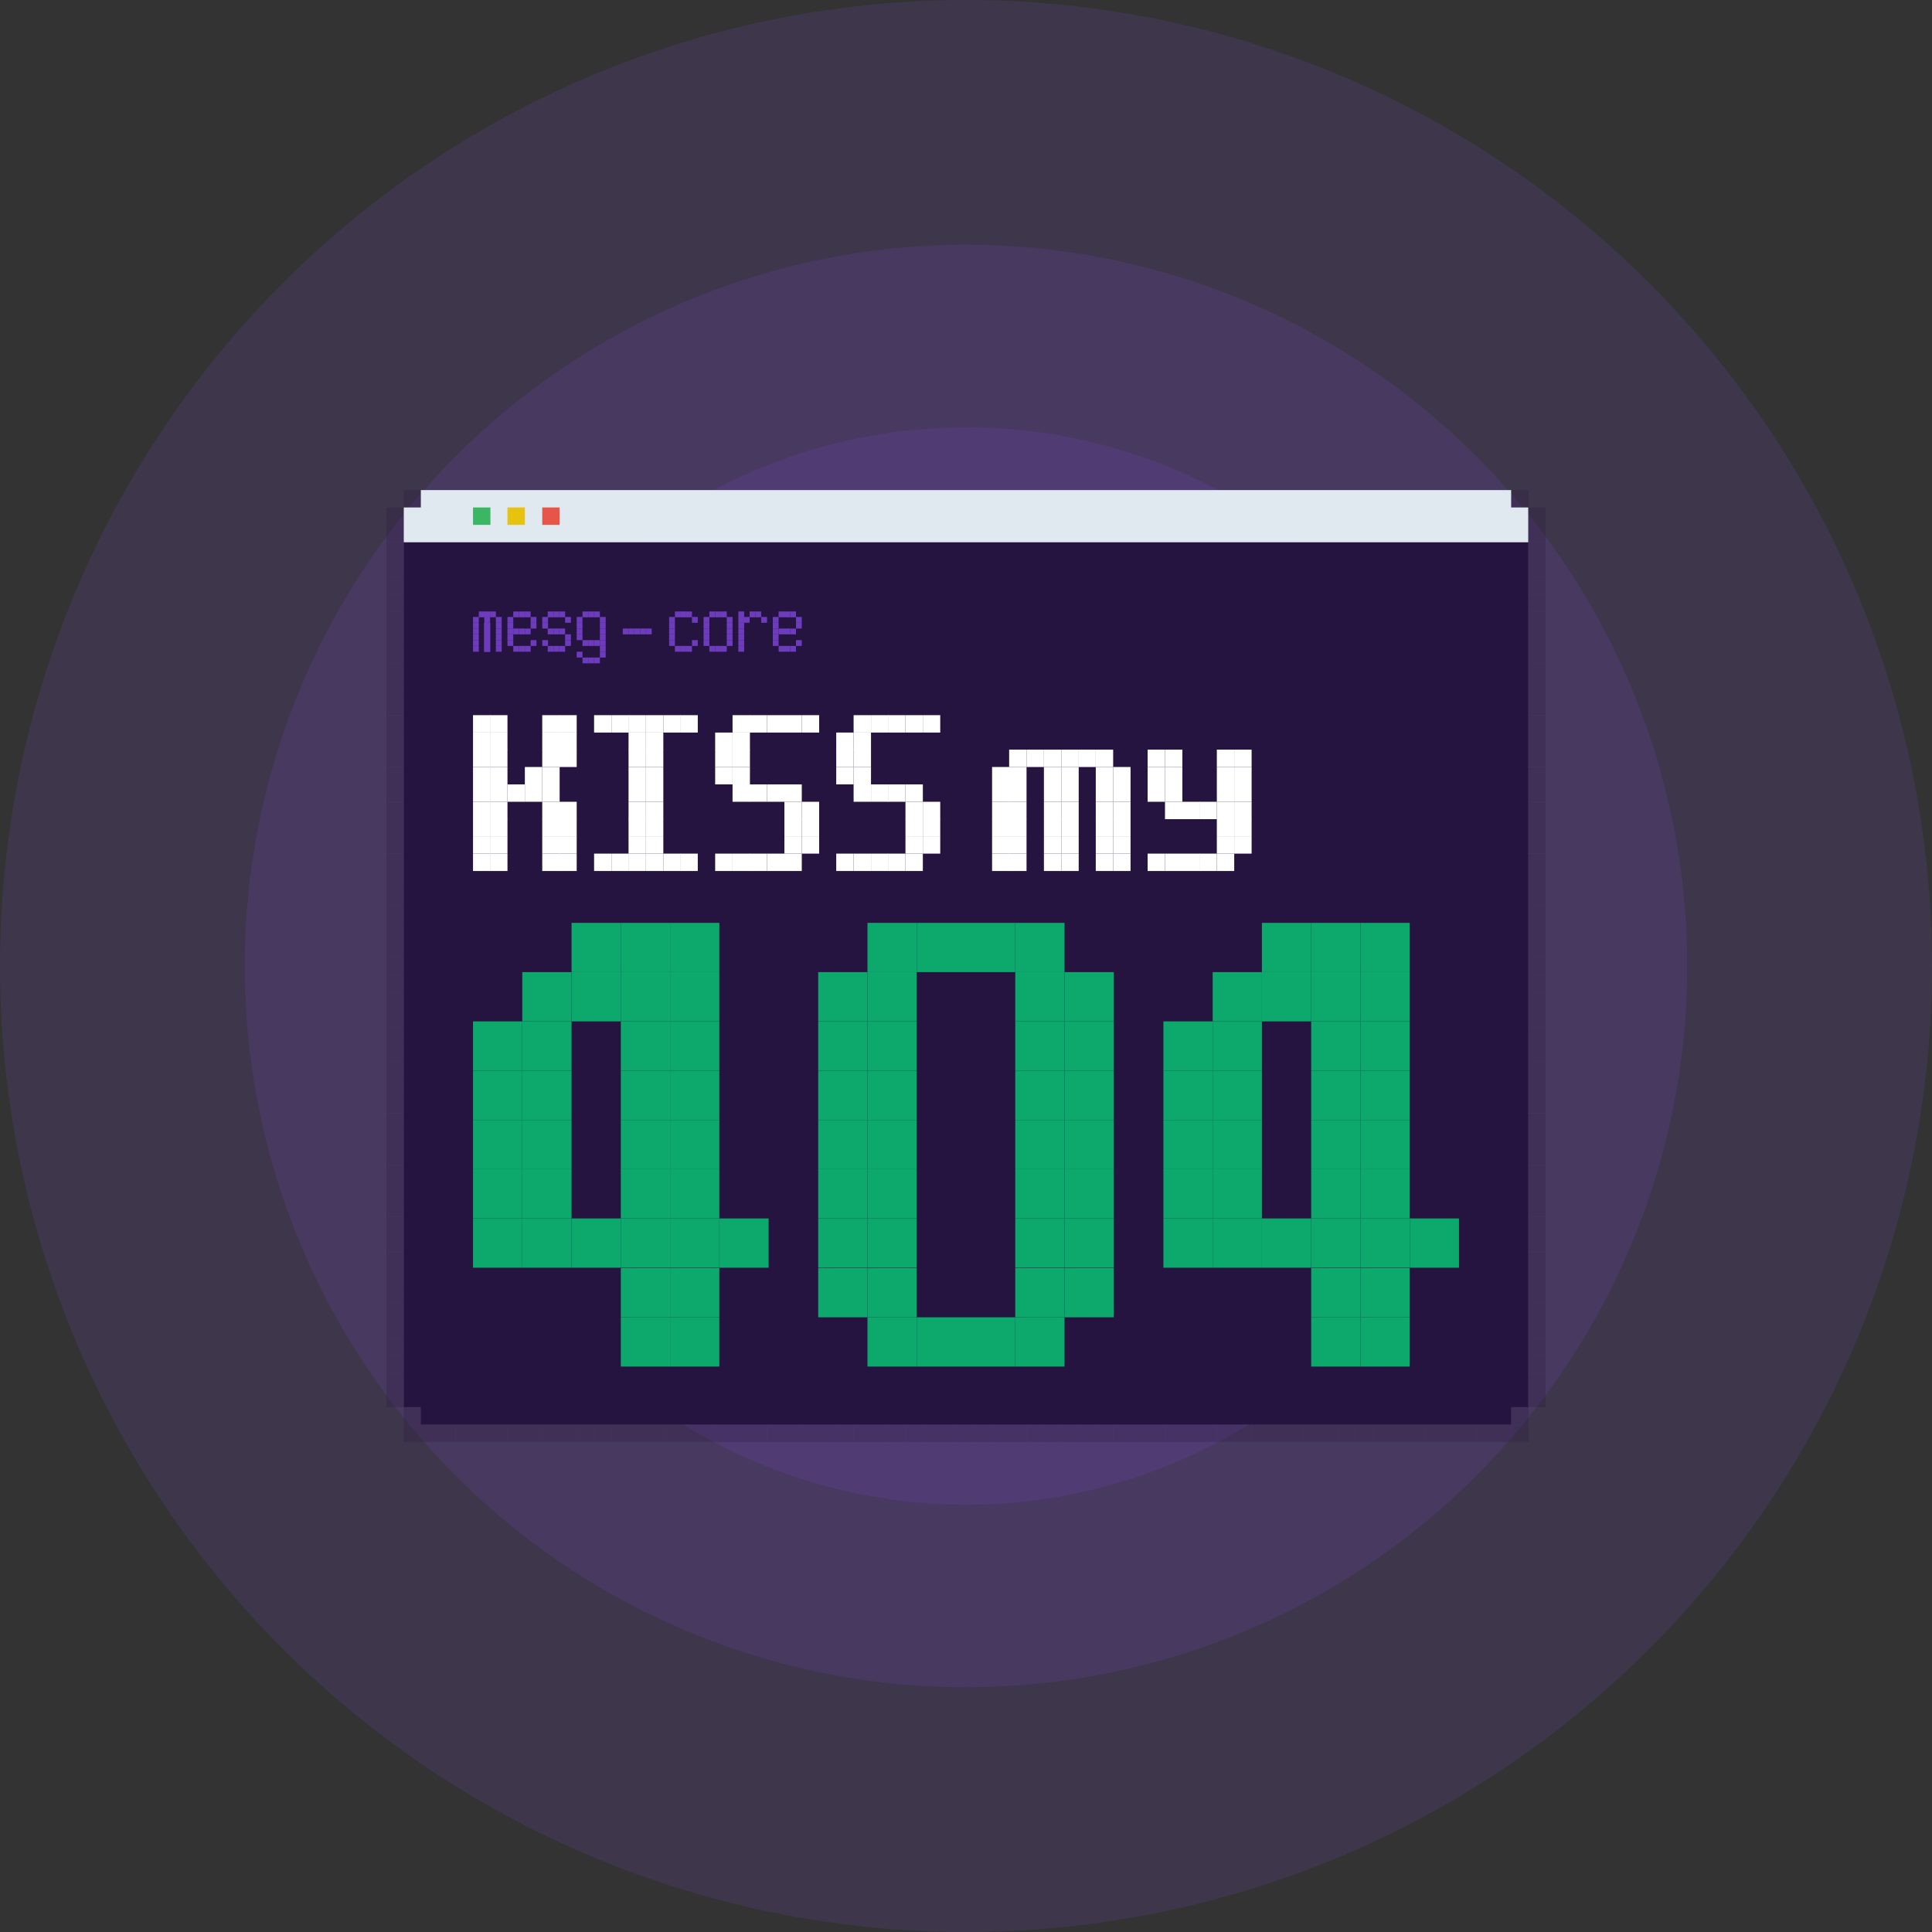 <?xml version="1.0" encoding="utf-8"?>
<!-- Generator: Adobe Illustrator 21.0.0, SVG Export Plug-In . SVG Version: 6.00 Build 0)  -->
<svg version="1.1" id="Illus-404" xmlns="http://www.w3.org/2000/svg" xmlns:xlink="http://www.w3.org/1999/xlink" x="0px" y="0px"
	 viewBox="0 0 600 600" style="enable-background:new 0 0 600 600;" xml:space="preserve">
<rect x="0" y="0" width="600" height="600" fill="#333333" stroke="none"/>
<style type="text/css">
	.st0{opacity:0.12;fill:#9452FF;enable-background:new    ;}
	.st1{opacity:0.24;}
	.st2{fill:#251440;}
	.st3{fill:#E0E8F0;}
	.st4{fill:#3BB662;}
	.st5{fill:#E5C30F;}
	.st6{fill:#E75448;}
	.st7{fill:#0CA86C;}
	.st8{fill:#FFFFFF;}
	.st9{opacity:0.65;}
	.st10{fill:#9452FF;}
</style>
<g id="Background">
	<circle id="Circle-5" class="st0" cx="300" cy="300" r="300"/>
	<circle id="Circle-4" class="st0" cx="300" cy="300" r="224"/>
	<circle id="Circle-3" class="st0" cx="300" cy="300" r="167.3"/>
	<circle id="Circle-2" class="st0" cx="300" cy="300" r="125"/>
	<circle id="Circle-1" class="st0" cx="300" cy="300" r="93.3"/>
</g>
<g id="Terminal-404">
	<g id="Terminal-shadow" class="st1">
		<g>
			<rect x="125.4" y="152.2" class="st2" width="5.4" height="5.4"/>
		</g>
		<g>
			<rect x="120" y="195.2" class="st2" width="5.4" height="5.4"/>
		</g>
		<g>
			<rect x="120" y="200.6" class="st2" width="5.4" height="5.4"/>
		</g>
		<g>
			<rect x="120" y="206" class="st2" width="5.4" height="5.4"/>
		</g>
		<g>
			<rect x="120" y="211.3" class="st2" width="5.4" height="5.4"/>
		</g>
		<g>
			<rect x="120" y="216.7" class="st2" width="5.4" height="5.4"/>
		</g>
		<g>
			<rect x="120" y="222.1" class="st2" width="5.4" height="5.4"/>
		</g>
		<g>
			<rect x="120" y="227.5" class="st2" width="5.4" height="5.4"/>
		</g>
		<g>
			<rect x="120" y="157.6" class="st2" width="5.4" height="5.4"/>
		</g>
		<g>
			<rect x="120" y="163" class="st2" width="5.4" height="5.4"/>
		</g>
		<g>
			<rect x="120" y="168.4" class="st2" width="5.4" height="5.4"/>
		</g>
		<g>
			<rect x="120" y="173.7" class="st2" width="5.4" height="5.4"/>
		</g>
		<g>
			<rect x="120" y="179.1" class="st2" width="5.4" height="5.4"/>
		</g>
		<g>
			<rect x="120" y="184.5" class="st2" width="5.4" height="5.4"/>
		</g>
		<g>
			<rect x="120" y="189.9" class="st2" width="5.4" height="5.4"/>
		</g>
		<g>
			<rect x="469.3" y="152.2" class="st2" width="5.4" height="5.4"/>
		</g>
		<g>
			<rect x="474.6" y="195.2" class="st2" width="5.4" height="5.4"/>
		</g>
		<g>
			<rect x="474.6" y="200.6" class="st2" width="5.4" height="5.4"/>
		</g>
		<g>
			<rect x="474.6" y="206" class="st2" width="5.4" height="5.4"/>
		</g>
		<g>
			<rect x="474.6" y="211.3" class="st2" width="5.4" height="5.4"/>
		</g>
		<g>
			<rect x="474.6" y="216.7" class="st2" width="5.4" height="5.4"/>
		</g>
		<g>
			<rect x="474.6" y="222.1" class="st2" width="5.4" height="5.4"/>
		</g>
		<g>
			<rect x="474.6" y="227.5" class="st2" width="5.4" height="5.4"/>
		</g>
		<g>
			<rect x="474.6" y="157.6" class="st2" width="5.4" height="5.4"/>
		</g>
		<g>
			<rect x="474.6" y="163" class="st2" width="5.4" height="5.4"/>
		</g>
		<g>
			<rect x="474.6" y="168.4" class="st2" width="5.4" height="5.4"/>
		</g>
		<g>
			<rect x="474.6" y="173.7" class="st2" width="5.4" height="5.4"/>
		</g>
		<g>
			<rect x="474.6" y="179.1" class="st2" width="5.4" height="5.4"/>
		</g>
		<g>
			<rect x="474.6" y="184.5" class="st2" width="5.4" height="5.4"/>
		</g>
		<g>
			<rect x="474.6" y="189.9" class="st2" width="5.4" height="5.4"/>
		</g>
		<g>
			<rect x="120" y="270.4" class="st2" width="5.4" height="5.4"/>
		</g>
		<g>
			<rect x="120" y="275.8" class="st2" width="5.4" height="5.4"/>
		</g>
		<g>
			<rect x="120" y="281.2" class="st2" width="5.4" height="5.4"/>
		</g>
		<g>
			<rect x="120" y="286.6" class="st2" width="5.4" height="5.4"/>
		</g>
		<g>
			<rect x="120" y="291.9" class="st2" width="5.4" height="5.4"/>
		</g>
		<g>
			<rect x="120" y="297.3" class="st2" width="5.4" height="5.4"/>
		</g>
		<g>
			<rect x="120" y="302.7" class="st2" width="5.4" height="5.4"/>
		</g>
		<g>
			<rect x="120" y="232.8" class="st2" width="5.4" height="5.4"/>
		</g>
		<g>
			<rect x="120" y="238.2" class="st2" width="5.4" height="5.4"/>
		</g>
		<g>
			<rect x="120" y="243.6" class="st2" width="5.4" height="5.4"/>
		</g>
		<g>
			<rect x="120" y="249" class="st2" width="5.4" height="5.4"/>
		</g>
		<g>
			<rect x="120" y="254.3" class="st2" width="5.4" height="5.4"/>
		</g>
		<g>
			<rect x="120" y="259.7" class="st2" width="5.4" height="5.4"/>
		</g>
		<g>
			<rect x="120" y="265.1" class="st2" width="5.4" height="5.4"/>
		</g>
		<g>
			<rect x="120" y="345.7" class="st2" width="5.4" height="5.4"/>
		</g>
		<g>
			<rect x="120" y="351" class="st2" width="5.4" height="5.4"/>
		</g>
		<g>
			<rect x="141.5" y="442.4" class="st2" width="5.4" height="5.4"/>
		</g>
		<g>
			<rect x="136.1" y="442.4" class="st2" width="5.4" height="5.4"/>
		</g>
		<g>
			<rect x="130.7" y="442.4" class="st2" width="5.4" height="5.4"/>
		</g>
		<g>
			<rect x="125.4" y="437" class="st2" width="5.4" height="5.4"/>
		</g>
		<g>
			<rect x="125.4" y="442.4" class="st2" width="5.4" height="5.4"/>
		</g>
		<g>
			<rect x="120" y="308.1" class="st2" width="5.4" height="5.4"/>
		</g>
		<g>
			<rect x="120" y="313.4" class="st2" width="5.4" height="5.4"/>
		</g>
		<g>
			<rect x="120" y="318.8" class="st2" width="5.4" height="5.4"/>
		</g>
		<g>
			<rect x="120" y="324.2" class="st2" width="5.4" height="5.4"/>
		</g>
		<g>
			<rect x="120" y="329.6" class="st2" width="5.4" height="5.4"/>
		</g>
		<g>
			<rect x="120" y="334.9" class="st2" width="5.4" height="5.4"/>
		</g>
		<g>
			<rect x="120" y="340.3" class="st2" width="5.4" height="5.4"/>
		</g>
		<g>
			<rect x="120" y="372.5" class="st2" width="5.4" height="5.4"/>
		</g>
		<g>
			<rect x="120" y="377.9" class="st2" width="5.4" height="5.4"/>
		</g>
		<g>
			<rect x="120" y="383.3" class="st2" width="5.4" height="5.4"/>
		</g>
		<g>
			<rect x="120" y="388.7" class="st2" width="5.4" height="5.4"/>
		</g>
		<g>
			<rect x="120" y="394" class="st2" width="5.4" height="5.4"/>
		</g>
		<g>
			<rect x="120" y="399.4" class="st2" width="5.4" height="5.4"/>
		</g>
		<g>
			<rect x="120" y="404.8" class="st2" width="5.4" height="5.4"/>
		</g>
		<g>
			<rect x="120" y="356.4" class="st2" width="5.4" height="5.4"/>
		</g>
		<g>
			<rect x="120" y="361.8" class="st2" width="5.4" height="5.4"/>
		</g>
		<g>
			<rect x="120" y="367.2" class="st2" width="5.4" height="5.4"/>
		</g>
		<g>
			<rect x="120" y="410.1" class="st2" width="5.4" height="5.4"/>
		</g>
		<g>
			<rect x="120" y="415.5" class="st2" width="5.4" height="5.4"/>
		</g>
		<g>
			<rect x="120" y="420.9" class="st2" width="5.4" height="5.4"/>
		</g>
		<g>
			<rect x="120" y="426.3" class="st2" width="5.4" height="5.4"/>
		</g>
		<g>
			<rect x="120" y="431.6" class="st2" width="5.4" height="5.4"/>
		</g>
		<g>
			<rect x="163" y="442.4" class="st2" width="5.4" height="5.4"/>
		</g>
		<g>
			<rect x="157.6" y="442.4" class="st2" width="5.4" height="5.4"/>
		</g>
		<g>
			<rect x="152.2" y="442.4" class="st2" width="5.4" height="5.4"/>
		</g>
		<g>
			<rect x="146.9" y="442.4" class="st2" width="5.4" height="5.4"/>
		</g>
		<g>
			<rect x="184.5" y="442.4" class="st2" width="5.4" height="5.4"/>
		</g>
		<g>
			<rect x="179.1" y="442.4" class="st2" width="5.4" height="5.4"/>
		</g>
		<g>
			<rect x="173.7" y="442.4" class="st2" width="5.4" height="5.4"/>
		</g>
		<g>
			<rect x="168.4" y="442.4" class="st2" width="5.4" height="5.4"/>
		</g>
		<g>
			<rect x="206" y="442.4" class="st2" width="5.4" height="5.4"/>
		</g>
		<g>
			<rect x="200.6" y="442.4" class="st2" width="5.4" height="5.4"/>
		</g>
		<g>
			<rect x="195.2" y="442.4" class="st2" width="5.4" height="5.4"/>
		</g>
		<g>
			<rect x="189.9" y="442.4" class="st2" width="5.4" height="5.4"/>
		</g>
		<g>
			<rect x="227.5" y="442.4" class="st2" width="5.4" height="5.4"/>
		</g>
		<g>
			<rect x="222.1" y="442.4" class="st2" width="5.4" height="5.4"/>
		</g>
		<g>
			<rect x="216.7" y="442.4" class="st2" width="5.4" height="5.4"/>
		</g>
		<g>
			<rect x="211.3" y="442.4" class="st2" width="5.4" height="5.4"/>
		</g>
		<g>
			<rect x="249" y="442.4" class="st2" width="5.4" height="5.4"/>
		</g>
		<g>
			<rect x="243.6" y="442.4" class="st2" width="5.4" height="5.4"/>
		</g>
		<g>
			<rect x="238.2" y="442.4" class="st2" width="5.4" height="5.4"/>
		</g>
		<g>
			<rect x="232.8" y="442.4" class="st2" width="5.4" height="5.4"/>
		</g>
		<g>
			<rect x="270.4" y="442.4" class="st2" width="5.4" height="5.4"/>
		</g>
		<g>
			<rect x="265.1" y="442.4" class="st2" width="5.4" height="5.4"/>
		</g>
		<g>
			<rect x="259.7" y="442.4" class="st2" width="5.4" height="5.4"/>
		</g>
		<g>
			<rect x="254.3" y="442.4" class="st2" width="5.4" height="5.4"/>
		</g>
		<g>
			<rect x="291.9" y="442.4" class="st2" width="5.4" height="5.4"/>
		</g>
		<g>
			<rect x="286.6" y="442.4" class="st2" width="5.4" height="5.4"/>
		</g>
		<g>
			<rect x="281.2" y="442.4" class="st2" width="5.4" height="5.4"/>
		</g>
		<g>
			<rect x="275.8" y="442.4" class="st2" width="5.4" height="5.4"/>
		</g>
		<g>
			<rect x="313.4" y="442.4" class="st2" width="5.4" height="5.4"/>
		</g>
		<g>
			<rect x="308.1" y="442.4" class="st2" width="5.4" height="5.4"/>
		</g>
		<g>
			<rect x="302.7" y="442.4" class="st2" width="5.4" height="5.4"/>
		</g>
		<g>
			<rect x="297.3" y="442.4" class="st2" width="5.4" height="5.4"/>
		</g>
		<g>
			<rect x="334.9" y="442.4" class="st2" width="5.4" height="5.4"/>
		</g>
		<g>
			<rect x="329.6" y="442.4" class="st2" width="5.4" height="5.4"/>
		</g>
		<g>
			<rect x="324.2" y="442.4" class="st2" width="5.4" height="5.4"/>
		</g>
		<g>
			<rect x="318.8" y="442.4" class="st2" width="5.4" height="5.4"/>
		</g>
		<g>
			<rect x="356.4" y="442.4" class="st2" width="5.4" height="5.4"/>
		</g>
		<g>
			<rect x="351" y="442.4" class="st2" width="5.4" height="5.4"/>
		</g>
		<g>
			<rect x="345.7" y="442.4" class="st2" width="5.4" height="5.4"/>
		</g>
		<g>
			<rect x="340.3" y="442.4" class="st2" width="5.4" height="5.4"/>
		</g>
		<g>
			<rect x="377.9" y="442.4" class="st2" width="5.4" height="5.4"/>
		</g>
		<g>
			<rect x="372.5" y="442.4" class="st2" width="5.4" height="5.4"/>
		</g>
		<g>
			<rect x="367.2" y="442.4" class="st2" width="5.4" height="5.4"/>
		</g>
		<g>
			<rect x="361.8" y="442.4" class="st2" width="5.4" height="5.4"/>
		</g>
		<g>
			<rect x="399.4" y="442.4" class="st2" width="5.4" height="5.4"/>
		</g>
		<g>
			<rect x="394" y="442.4" class="st2" width="5.4" height="5.4"/>
		</g>
		<g>
			<rect x="388.7" y="442.4" class="st2" width="5.4" height="5.4"/>
		</g>
		<g>
			<rect x="383.3" y="442.4" class="st2" width="5.4" height="5.4"/>
		</g>
		<g>
			<rect x="420.9" y="442.4" class="st2" width="5.4" height="5.4"/>
		</g>
		<g>
			<rect x="415.5" y="442.4" class="st2" width="5.4" height="5.4"/>
		</g>
		<g>
			<rect x="410.1" y="442.4" class="st2" width="5.4" height="5.4"/>
		</g>
		<g>
			<rect x="404.8" y="442.4" class="st2" width="5.4" height="5.4"/>
		</g>
		<g>
			<rect x="442.4" y="442.4" class="st2" width="5.4" height="5.4"/>
		</g>
		<g>
			<rect x="437" y="442.4" class="st2" width="5.4" height="5.4"/>
		</g>
		<g>
			<rect x="431.6" y="442.4" class="st2" width="5.4" height="5.4"/>
		</g>
		<g>
			<rect x="426.3" y="442.4" class="st2" width="5.4" height="5.4"/>
		</g>
		<g>
			<rect x="474.6" y="270.4" class="st2" width="5.4" height="5.4"/>
		</g>
		<g>
			<rect x="474.6" y="275.8" class="st2" width="5.4" height="5.4"/>
		</g>
		<g>
			<rect x="474.6" y="281.2" class="st2" width="5.4" height="5.4"/>
		</g>
		<g>
			<rect x="474.6" y="286.6" class="st2" width="5.4" height="5.4"/>
		</g>
		<g>
			<rect x="474.6" y="291.9" class="st2" width="5.4" height="5.4"/>
		</g>
		<g>
			<rect x="474.6" y="297.3" class="st2" width="5.4" height="5.4"/>
		</g>
		<g>
			<rect x="474.6" y="302.7" class="st2" width="5.4" height="5.4"/>
		</g>
		<g>
			<rect x="474.6" y="232.8" class="st2" width="5.4" height="5.4"/>
		</g>
		<g>
			<rect x="474.6" y="238.2" class="st2" width="5.4" height="5.4"/>
		</g>
		<g>
			<rect x="474.6" y="243.6" class="st2" width="5.4" height="5.4"/>
		</g>
		<g>
			<rect x="474.6" y="249" class="st2" width="5.4" height="5.4"/>
		</g>
		<g>
			<rect x="474.6" y="254.3" class="st2" width="5.4" height="5.4"/>
		</g>
		<g>
			<rect x="474.6" y="259.7" class="st2" width="5.4" height="5.4"/>
		</g>
		<g>
			<rect x="474.6" y="265.1" class="st2" width="5.4" height="5.4"/>
		</g>
		<g>
			<rect x="463.9" y="442.4" class="st2" width="5.4" height="5.4"/>
		</g>
		<g>
			<rect x="458.5" y="442.4" class="st2" width="5.4" height="5.4"/>
		</g>
		<g>
			<rect x="453.1" y="442.4" class="st2" width="5.4" height="5.4"/>
		</g>
		<g>
			<rect x="447.8" y="442.4" class="st2" width="5.4" height="5.4"/>
		</g>
		<g>
			<rect x="474.6" y="345.7" class="st2" width="5.4" height="5.4"/>
		</g>
		<g>
			<rect x="474.6" y="351" class="st2" width="5.4" height="5.4"/>
		</g>
		<g>
			<rect x="469.3" y="437" class="st2" width="5.4" height="5.4"/>
		</g>
		<g>
			<rect x="469.3" y="442.4" class="st2" width="5.4" height="5.4"/>
		</g>
		<g>
			<rect x="474.6" y="308.1" class="st2" width="5.4" height="5.4"/>
		</g>
		<g>
			<rect x="474.6" y="313.4" class="st2" width="5.4" height="5.4"/>
		</g>
		<g>
			<rect x="474.6" y="318.8" class="st2" width="5.4" height="5.4"/>
		</g>
		<g>
			<rect x="474.6" y="324.2" class="st2" width="5.4" height="5.4"/>
		</g>
		<g>
			<rect x="474.6" y="329.6" class="st2" width="5.4" height="5.4"/>
		</g>
		<g>
			<rect x="474.6" y="334.9" class="st2" width="5.4" height="5.4"/>
		</g>
		<g>
			<rect x="474.6" y="340.3" class="st2" width="5.4" height="5.4"/>
		</g>
		<g>
			<rect x="474.6" y="356.4" class="st2" width="5.4" height="5.4"/>
		</g>
		<g>
			<rect x="474.6" y="361.8" class="st2" width="5.4" height="5.4"/>
		</g>
		<g>
			<rect x="474.6" y="367.2" class="st2" width="5.4" height="5.4"/>
		</g>
		<g>
			<rect x="474.6" y="372.5" class="st2" width="5.4" height="5.4"/>
		</g>
		<g>
			<rect x="474.6" y="377.9" class="st2" width="5.4" height="5.4"/>
		</g>
		<g>
			<rect x="474.6" y="383.3" class="st2" width="5.4" height="5.4"/>
		</g>
		<g>
			<rect x="474.6" y="388.7" class="st2" width="5.4" height="5.4"/>
		</g>
		<g>
			<rect x="474.6" y="431.6" class="st2" width="5.4" height="5.4"/>
		</g>
		<g>
			<rect x="474.6" y="394" class="st2" width="5.4" height="5.4"/>
		</g>
		<g>
			<rect x="474.6" y="399.4" class="st2" width="5.4" height="5.4"/>
		</g>
		<g>
			<rect x="474.6" y="404.8" class="st2" width="5.4" height="5.4"/>
		</g>
		<g>
			<rect x="474.6" y="410.1" class="st2" width="5.4" height="5.4"/>
		</g>
		<g>
			<rect x="474.6" y="415.5" class="st2" width="5.4" height="5.4"/>
		</g>
		<g>
			<rect x="474.6" y="420.9" class="st2" width="5.4" height="5.4"/>
		</g>
		<g>
			<rect x="474.6" y="426.3" class="st2" width="5.4" height="5.4"/>
		</g>
	</g>
	<g id="Terminal">
		<polygon id="BG-terminal" class="st2" points="474.6,437 474.6,168.4 125.4,168.4 125.4,437 130.7,437 130.7,442.4 469.3,442.4 
			469.3,437 		"/>
		<polygon id="BG-head" class="st3" points="469.3,152.2 130.7,152.2 130.7,157.6 125.4,157.6 125.4,168.4 474.6,168.4 474.6,157.6 
			469.3,157.6 		"/>
		<g id="Dots">
			<g id="Green">
				<rect x="146.9" y="157.6" class="st4" width="5.4" height="5.4"/>
			</g>
			<g id="Yellow">
				<rect x="157.6" y="157.6" class="st5" width="5.4" height="5.4"/>
			</g>
			<g id="Red">
				<rect x="168.4" y="157.6" class="st6" width="5.4" height="5.4"/>
			</g>
		</g>
	</g>
	<g id="Kiss-my-404">
		<g id="_x34_04">
			<g>
				<rect x="162.2" y="317.2" class="st7" width="15.3" height="15.3"/>
			</g>
			<g>
				<rect x="162.2" y="332.5" class="st7" width="15.3" height="15.3"/>
			</g>
			<g>
				<rect x="162.2" y="347.8" class="st7" width="15.3" height="15.3"/>
			</g>
			<g>
				<rect x="162.2" y="363.1" class="st7" width="15.3" height="15.3"/>
			</g>
			<g>
				<rect x="146.9" y="317.2" class="st7" width="15.3" height="15.3"/>
			</g>
			<g>
				<rect x="146.9" y="332.5" class="st7" width="15.3" height="15.3"/>
			</g>
			<g>
				<rect x="146.9" y="347.8" class="st7" width="15.3" height="15.3"/>
			</g>
			<g>
				<rect x="146.9" y="363.1" class="st7" width="15.3" height="15.3"/>
			</g>
			<g>
				<rect x="254.1" y="317.2" class="st7" width="15.3" height="15.3"/>
			</g>
			<g>
				<rect x="254.1" y="332.5" class="st7" width="15.3" height="15.3"/>
			</g>
			<g>
				<rect x="254.1" y="347.8" class="st7" width="15.3" height="15.3"/>
			</g>
			<g>
				<rect x="254.1" y="363.1" class="st7" width="15.3" height="15.3"/>
			</g>
			<g>
				<rect x="254.1" y="378.4" class="st7" width="15.3" height="15.3"/>
			</g>
			<g>
				<rect x="254.1" y="393.8" class="st7" width="15.3" height="15.3"/>
			</g>
			<g>
				<rect x="162.2" y="378.4" class="st7" width="15.3" height="15.3"/>
			</g>
			<g>
				<rect x="177.5" y="378.4" class="st7" width="15.3" height="15.3"/>
			</g>
			<g>
				<rect x="146.9" y="378.4" class="st7" width="15.3" height="15.3"/>
			</g>
			<g>
				<rect x="223.4" y="378.4" class="st7" width="15.3" height="15.3"/>
			</g>
			<g>
				<rect x="208.1" y="317.2" class="st7" width="15.3" height="15.3"/>
			</g>
			<g>
				<rect x="208.1" y="332.5" class="st7" width="15.3" height="15.3"/>
			</g>
			<g>
				<rect x="208.1" y="347.8" class="st7" width="15.3" height="15.3"/>
			</g>
			<g>
				<rect x="208.1" y="363.1" class="st7" width="15.3" height="15.3"/>
			</g>
			<g>
				<rect x="192.8" y="363.1" class="st7" width="15.3" height="15.3"/>
			</g>
			<g>
				<rect x="208.1" y="378.4" class="st7" width="15.3" height="15.3"/>
			</g>
			<g>
				<rect x="208.1" y="393.8" class="st7" width="15.3" height="15.3"/>
			</g>
			<g>
				<rect x="208.1" y="409.1" class="st7" width="15.3" height="15.3"/>
			</g>
			<g>
				<rect x="177.5" y="301.9" class="st7" width="15.3" height="15.3"/>
			</g>
			<g>
				<rect x="162.2" y="301.9" class="st7" width="15.3" height="15.3"/>
			</g>
			<g>
				<rect x="254.1" y="301.9" class="st7" width="15.3" height="15.3"/>
			</g>
			<g>
				<rect x="208.1" y="286.6" class="st7" width="15.3" height="15.3"/>
			</g>
			<g>
				<rect x="208.1" y="301.9" class="st7" width="15.3" height="15.3"/>
			</g>
			<g>
				<rect x="192.8" y="317.2" class="st7" width="15.3" height="15.3"/>
			</g>
			<g>
				<rect x="192.8" y="332.5" class="st7" width="15.3" height="15.3"/>
			</g>
			<g>
				<rect x="192.8" y="347.8" class="st7" width="15.3" height="15.3"/>
			</g>
			<g>
				<rect x="192.8" y="378.4" class="st7" width="15.3" height="15.3"/>
			</g>
			<g>
				<rect x="192.8" y="393.8" class="st7" width="15.3" height="15.3"/>
			</g>
			<g>
				<rect x="192.8" y="409.1" class="st7" width="15.3" height="15.3"/>
			</g>
			<g>
				<rect x="192.8" y="286.6" class="st7" width="15.3" height="15.3"/>
			</g>
			<g>
				<rect x="177.5" y="286.6" class="st7" width="15.3" height="15.3"/>
			</g>
			<g>
				<rect x="192.8" y="301.9" class="st7" width="15.3" height="15.3"/>
			</g>
			<g>
				<rect x="315.3" y="317.2" class="st7" width="15.3" height="15.3"/>
			</g>
			<g>
				<rect x="315.3" y="332.5" class="st7" width="15.3" height="15.3"/>
			</g>
			<g>
				<rect x="315.3" y="347.8" class="st7" width="15.3" height="15.3"/>
			</g>
			<g>
				<rect x="315.3" y="363.1" class="st7" width="15.3" height="15.3"/>
			</g>
			<g>
				<rect x="315.3" y="378.4" class="st7" width="15.3" height="15.3"/>
			</g>
			<g>
				<rect x="315.3" y="393.8" class="st7" width="15.3" height="15.3"/>
			</g>
			<g>
				<rect x="315.3" y="409.1" class="st7" width="15.3" height="15.3"/>
			</g>
			<g>
				<rect x="300" y="409.1" class="st7" width="15.3" height="15.3"/>
			</g>
			<g>
				<rect x="269.4" y="317.2" class="st7" width="15.3" height="15.3"/>
			</g>
			<g>
				<rect x="269.4" y="332.5" class="st7" width="15.3" height="15.3"/>
			</g>
			<g>
				<rect x="269.4" y="347.8" class="st7" width="15.3" height="15.3"/>
			</g>
			<g>
				<rect x="269.4" y="363.1" class="st7" width="15.3" height="15.3"/>
			</g>
			<g>
				<rect x="269.4" y="378.4" class="st7" width="15.3" height="15.3"/>
			</g>
			<g>
				<rect x="269.4" y="393.8" class="st7" width="15.3" height="15.3"/>
			</g>
			<g>
				<rect x="269.4" y="409.1" class="st7" width="15.3" height="15.3"/>
			</g>
			<g>
				<rect x="284.7" y="409.1" class="st7" width="15.3" height="15.3"/>
			</g>
			<g>
				<rect x="330.6" y="317.2" class="st7" width="15.3" height="15.3"/>
			</g>
			<g>
				<rect x="330.6" y="332.5" class="st7" width="15.3" height="15.3"/>
			</g>
			<g>
				<rect x="330.6" y="347.8" class="st7" width="15.3" height="15.3"/>
			</g>
			<g>
				<rect x="330.6" y="363.1" class="st7" width="15.3" height="15.3"/>
			</g>
			<g>
				<rect x="330.6" y="393.8" class="st7" width="15.3" height="15.3"/>
			</g>
			<g>
				<rect x="330.6" y="378.4" class="st7" width="15.3" height="15.3"/>
			</g>
			<g>
				<rect x="315.3" y="286.6" class="st7" width="15.3" height="15.3"/>
			</g>
			<g>
				<rect x="315.3" y="301.9" class="st7" width="15.3" height="15.3"/>
			</g>
			<g>
				<rect x="300" y="286.6" class="st7" width="15.3" height="15.3"/>
			</g>
			<g>
				<rect x="284.7" y="286.6" class="st7" width="15.3" height="15.3"/>
			</g>
			<g>
				<rect x="269.4" y="286.6" class="st7" width="15.3" height="15.3"/>
			</g>
			<g>
				<rect x="269.4" y="301.9" class="st7" width="15.3" height="15.3"/>
			</g>
			<g>
				<rect x="330.6" y="301.9" class="st7" width="15.3" height="15.3"/>
			</g>
			<g>
				<rect x="376.6" y="317.2" class="st7" width="15.3" height="15.3"/>
			</g>
			<g>
				<rect x="376.6" y="332.5" class="st7" width="15.3" height="15.3"/>
			</g>
			<g>
				<rect x="376.6" y="347.8" class="st7" width="15.3" height="15.3"/>
			</g>
			<g>
				<rect x="376.6" y="363.1" class="st7" width="15.3" height="15.3"/>
			</g>
			<g>
				<rect x="361.3" y="317.2" class="st7" width="15.3" height="15.3"/>
			</g>
			<g>
				<rect x="361.3" y="332.5" class="st7" width="15.3" height="15.3"/>
			</g>
			<g>
				<rect x="361.3" y="347.8" class="st7" width="15.3" height="15.3"/>
			</g>
			<g>
				<rect x="361.3" y="363.1" class="st7" width="15.3" height="15.3"/>
			</g>
			<g>
				<rect x="376.6" y="378.4" class="st7" width="15.3" height="15.3"/>
			</g>
			<g>
				<rect x="391.9" y="378.4" class="st7" width="15.3" height="15.3"/>
			</g>
			<g>
				<rect x="361.3" y="378.4" class="st7" width="15.3" height="15.3"/>
			</g>
			<g>
				<rect x="437.8" y="378.4" class="st7" width="15.3" height="15.3"/>
			</g>
			<g>
				<rect x="422.5" y="317.2" class="st7" width="15.3" height="15.3"/>
			</g>
			<g>
				<rect x="422.5" y="332.5" class="st7" width="15.3" height="15.3"/>
			</g>
			<g>
				<rect x="422.5" y="347.8" class="st7" width="15.3" height="15.3"/>
			</g>
			<g>
				<rect x="422.5" y="363.1" class="st7" width="15.3" height="15.3"/>
			</g>
			<g>
				<rect x="407.2" y="363.1" class="st7" width="15.3" height="15.3"/>
			</g>
			<g>
				<rect x="422.5" y="378.4" class="st7" width="15.3" height="15.3"/>
			</g>
			<g>
				<rect x="422.5" y="393.8" class="st7" width="15.3" height="15.3"/>
			</g>
			<g>
				<rect x="422.5" y="409.1" class="st7" width="15.3" height="15.3"/>
			</g>
			<g>
				<rect x="391.9" y="301.9" class="st7" width="15.3" height="15.3"/>
			</g>
			<g>
				<rect x="376.6" y="301.9" class="st7" width="15.3" height="15.3"/>
			</g>
			<g>
				<rect x="422.5" y="286.6" class="st7" width="15.3" height="15.3"/>
			</g>
			<g>
				<rect x="422.5" y="301.9" class="st7" width="15.3" height="15.3"/>
			</g>
			<g>
				<rect x="407.2" y="317.2" class="st7" width="15.3" height="15.3"/>
			</g>
			<g>
				<rect x="407.2" y="332.5" class="st7" width="15.3" height="15.3"/>
			</g>
			<g>
				<rect x="407.2" y="347.8" class="st7" width="15.3" height="15.3"/>
			</g>
			<g>
				<rect x="407.2" y="378.4" class="st7" width="15.3" height="15.3"/>
			</g>
			<g>
				<rect x="407.2" y="393.8" class="st7" width="15.3" height="15.3"/>
			</g>
			<g>
				<rect x="407.2" y="409.1" class="st7" width="15.3" height="15.3"/>
			</g>
			<g>
				<rect x="407.2" y="286.6" class="st7" width="15.3" height="15.3"/>
			</g>
			<g>
				<rect x="391.9" y="286.6" class="st7" width="15.3" height="15.3"/>
			</g>
			<g>
				<rect x="407.2" y="301.9" class="st7" width="15.3" height="15.3"/>
			</g>
		</g>
		<g id="My">
			<g>
				<rect x="324.2" y="232.8" class="st8" width="5.4" height="5.4"/>
			</g>
			<g>
				<rect x="324.2" y="238.2" class="st8" width="5.4" height="5.4"/>
			</g>
			<g>
				<rect x="324.2" y="243.6" class="st8" width="5.4" height="5.4"/>
			</g>
			<g>
				<rect x="324.2" y="249" class="st8" width="5.4" height="5.4"/>
			</g>
			<g>
				<rect x="324.2" y="254.3" class="st8" width="5.4" height="5.4"/>
			</g>
			<g>
				<rect x="318.8" y="232.8" class="st8" width="5.4" height="5.4"/>
			</g>
			<g>
				<rect x="313.4" y="232.8" class="st8" width="5.4" height="5.4"/>
			</g>
			<g>
				<rect x="313.4" y="238.2" class="st8" width="5.4" height="5.4"/>
			</g>
			<g>
				<rect x="313.4" y="243.6" class="st8" width="5.4" height="5.4"/>
			</g>
			<g>
				<rect x="313.4" y="249" class="st8" width="5.4" height="5.4"/>
			</g>
			<g>
				<rect x="313.4" y="254.3" class="st8" width="5.4" height="5.4"/>
			</g>
			<g>
				<rect x="308.1" y="238.2" class="st8" width="5.4" height="5.4"/>
			</g>
			<g>
				<rect x="308.1" y="243.6" class="st8" width="5.4" height="5.4"/>
			</g>
			<g>
				<rect x="308.1" y="249" class="st8" width="5.4" height="5.4"/>
			</g>
			<g>
				<rect x="308.1" y="254.3" class="st8" width="5.4" height="5.4"/>
			</g>
			<g>
				<rect x="324.2" y="259.7" class="st8" width="5.4" height="5.4"/>
			</g>
			<g>
				<rect x="324.2" y="265.1" class="st8" width="5.4" height="5.4"/>
			</g>
			<g>
				<rect x="313.4" y="259.7" class="st8" width="5.4" height="5.4"/>
			</g>
			<g>
				<rect x="313.4" y="265.1" class="st8" width="5.4" height="5.4"/>
			</g>
			<g>
				<rect x="308.1" y="259.7" class="st8" width="5.4" height="5.4"/>
			</g>
			<g>
				<rect x="308.1" y="265.1" class="st8" width="5.4" height="5.4"/>
			</g>
			<g>
				<rect x="345.7" y="238.2" class="st8" width="5.4" height="5.4"/>
			</g>
			<g>
				<rect x="345.7" y="243.6" class="st8" width="5.4" height="5.4"/>
			</g>
			<g>
				<rect x="345.7" y="249" class="st8" width="5.4" height="5.4"/>
			</g>
			<g>
				<rect x="345.7" y="254.3" class="st8" width="5.4" height="5.4"/>
			</g>
			<g>
				<rect x="340.3" y="232.8" class="st8" width="5.4" height="5.4"/>
			</g>
			<g>
				<rect x="340.3" y="238.2" class="st8" width="5.4" height="5.4"/>
			</g>
			<g>
				<rect x="340.3" y="243.6" class="st8" width="5.4" height="5.4"/>
			</g>
			<g>
				<rect x="340.3" y="249" class="st8" width="5.4" height="5.4"/>
			</g>
			<g>
				<rect x="340.3" y="254.3" class="st8" width="5.4" height="5.4"/>
			</g>
			<g>
				<rect x="334.9" y="232.8" class="st8" width="5.4" height="5.4"/>
			</g>
			<g>
				<rect x="329.6" y="232.8" class="st8" width="5.4" height="5.4"/>
			</g>
			<g>
				<rect x="329.6" y="238.2" class="st8" width="5.4" height="5.4"/>
			</g>
			<g>
				<rect x="329.6" y="243.6" class="st8" width="5.4" height="5.4"/>
			</g>
			<g>
				<rect x="329.6" y="249" class="st8" width="5.4" height="5.4"/>
			</g>
			<g>
				<rect x="329.6" y="254.3" class="st8" width="5.4" height="5.4"/>
			</g>
			<g>
				<rect x="367.2" y="249" class="st8" width="5.4" height="5.4"/>
			</g>
			<g>
				<rect x="361.8" y="232.8" class="st8" width="5.4" height="5.4"/>
			</g>
			<g>
				<rect x="361.8" y="238.2" class="st8" width="5.4" height="5.4"/>
			</g>
			<g>
				<rect x="361.8" y="243.6" class="st8" width="5.4" height="5.4"/>
			</g>
			<g>
				<rect x="361.8" y="249" class="st8" width="5.4" height="5.4"/>
			</g>
			<g>
				<rect x="356.4" y="232.8" class="st8" width="5.4" height="5.4"/>
			</g>
			<g>
				<rect x="356.4" y="238.2" class="st8" width="5.4" height="5.4"/>
			</g>
			<g>
				<rect x="356.4" y="243.6" class="st8" width="5.4" height="5.4"/>
			</g>
			<g>
				<rect x="345.7" y="259.7" class="st8" width="5.4" height="5.4"/>
			</g>
			<g>
				<rect x="345.7" y="265.1" class="st8" width="5.4" height="5.4"/>
			</g>
			<g>
				<rect x="340.3" y="259.7" class="st8" width="5.4" height="5.4"/>
			</g>
			<g>
				<rect x="340.3" y="265.1" class="st8" width="5.4" height="5.4"/>
			</g>
			<g>
				<rect x="329.6" y="259.7" class="st8" width="5.4" height="5.4"/>
			</g>
			<g>
				<rect x="329.6" y="265.1" class="st8" width="5.4" height="5.4"/>
			</g>
			<g>
				<rect x="367.2" y="265.1" class="st8" width="5.4" height="5.4"/>
			</g>
			<g>
				<rect x="361.8" y="265.1" class="st8" width="5.4" height="5.4"/>
			</g>
			<g>
				<rect x="356.4" y="265.1" class="st8" width="5.4" height="5.4"/>
			</g>
			<g>
				<rect x="383.3" y="232.8" class="st8" width="5.4" height="5.4"/>
			</g>
			<g>
				<rect x="383.3" y="238.2" class="st8" width="5.4" height="5.4"/>
			</g>
			<g>
				<rect x="383.3" y="243.6" class="st8" width="5.4" height="5.4"/>
			</g>
			<g>
				<rect x="383.3" y="249" class="st8" width="5.4" height="5.4"/>
			</g>
			<g>
				<rect x="383.3" y="254.3" class="st8" width="5.4" height="5.4"/>
			</g>
			<g>
				<rect x="377.9" y="232.8" class="st8" width="5.4" height="5.4"/>
			</g>
			<g>
				<rect x="377.9" y="238.2" class="st8" width="5.4" height="5.4"/>
			</g>
			<g>
				<rect x="377.9" y="243.6" class="st8" width="5.4" height="5.4"/>
			</g>
			<g>
				<rect x="377.9" y="249" class="st8" width="5.4" height="5.4"/>
			</g>
			<g>
				<rect x="377.9" y="254.3" class="st8" width="5.4" height="5.4"/>
			</g>
			<g>
				<rect x="372.5" y="249" class="st8" width="5.4" height="5.4"/>
			</g>
			<g>
				<rect x="383.3" y="259.7" class="st8" width="5.4" height="5.4"/>
			</g>
			<g>
				<rect x="377.9" y="259.7" class="st8" width="5.4" height="5.4"/>
			</g>
			<g>
				<rect x="377.9" y="265.1" class="st8" width="5.4" height="5.4"/>
			</g>
			<g>
				<rect x="372.5" y="265.1" class="st8" width="5.4" height="5.4"/>
			</g>
		</g>
		<g id="KISS">
			<g>
				<rect x="152.2" y="222.1" class="st8" width="5.4" height="5.4"/>
			</g>
			<g>
				<rect x="152.2" y="227.5" class="st8" width="5.4" height="5.4"/>
			</g>
			<g>
				<rect x="152.2" y="232.8" class="st8" width="5.4" height="5.4"/>
			</g>
			<g>
				<rect x="152.2" y="238.2" class="st8" width="5.4" height="5.4"/>
			</g>
			<g>
				<rect x="152.2" y="243.6" class="st8" width="5.4" height="5.4"/>
			</g>
			<g>
				<rect x="152.2" y="249" class="st8" width="5.4" height="5.4"/>
			</g>
			<g>
				<rect x="152.2" y="254.3" class="st8" width="5.4" height="5.4"/>
			</g>
			<g>
				<rect x="146.9" y="222.1" class="st8" width="5.4" height="5.4"/>
			</g>
			<g>
				<rect x="146.9" y="227.5" class="st8" width="5.4" height="5.4"/>
			</g>
			<g>
				<rect x="146.9" y="232.8" class="st8" width="5.4" height="5.4"/>
			</g>
			<g>
				<rect x="146.9" y="238.2" class="st8" width="5.4" height="5.4"/>
			</g>
			<g>
				<rect x="146.9" y="243.6" class="st8" width="5.4" height="5.4"/>
			</g>
			<g>
				<rect x="146.9" y="249" class="st8" width="5.4" height="5.4"/>
			</g>
			<g>
				<rect x="146.9" y="254.3" class="st8" width="5.4" height="5.4"/>
			</g>
			<g>
				<rect x="152.2" y="259.7" class="st8" width="5.4" height="5.4"/>
			</g>
			<g>
				<rect x="152.2" y="265.1" class="st8" width="5.4" height="5.4"/>
			</g>
			<g>
				<rect x="146.9" y="259.7" class="st8" width="5.4" height="5.4"/>
			</g>
			<g>
				<rect x="146.9" y="265.1" class="st8" width="5.4" height="5.4"/>
			</g>
			<g>
				<rect x="173.7" y="222.1" class="st8" width="5.4" height="5.4"/>
			</g>
			<g>
				<rect x="173.7" y="227.5" class="st8" width="5.4" height="5.4"/>
			</g>
			<g>
				<rect x="173.7" y="232.8" class="st8" width="5.4" height="5.4"/>
			</g>
			<g>
				<rect x="173.7" y="249" class="st8" width="5.4" height="5.4"/>
			</g>
			<g>
				<rect x="173.7" y="254.3" class="st8" width="5.4" height="5.4"/>
			</g>
			<g>
				<rect x="168.4" y="222.1" class="st8" width="5.4" height="5.4"/>
			</g>
			<g>
				<rect x="168.4" y="227.5" class="st8" width="5.4" height="5.4"/>
			</g>
			<g>
				<rect x="168.4" y="232.8" class="st8" width="5.4" height="5.4"/>
			</g>
			<g>
				<rect x="168.4" y="238.2" class="st8" width="5.4" height="5.4"/>
			</g>
			<g>
				<rect x="168.4" y="243.6" class="st8" width="5.4" height="5.4"/>
			</g>
			<g>
				<rect x="168.4" y="249" class="st8" width="5.4" height="5.4"/>
			</g>
			<g>
				<rect x="168.4" y="254.3" class="st8" width="5.4" height="5.4"/>
			</g>
			<g>
				<rect x="163" y="238.2" class="st8" width="5.4" height="5.4"/>
			</g>
			<g>
				<rect x="163" y="243.6" class="st8" width="5.4" height="5.4"/>
			</g>
			<g>
				<rect x="157.6" y="243.6" class="st8" width="5.4" height="5.4"/>
			</g>
			<g>
				<rect x="195.2" y="222.1" class="st8" width="5.4" height="5.4"/>
			</g>
			<g>
				<rect x="195.2" y="227.5" class="st8" width="5.4" height="5.4"/>
			</g>
			<g>
				<rect x="195.2" y="232.8" class="st8" width="5.4" height="5.4"/>
			</g>
			<g>
				<rect x="195.2" y="238.2" class="st8" width="5.4" height="5.4"/>
			</g>
			<g>
				<rect x="195.2" y="243.6" class="st8" width="5.4" height="5.4"/>
			</g>
			<g>
				<rect x="195.2" y="249" class="st8" width="5.4" height="5.4"/>
			</g>
			<g>
				<rect x="195.2" y="254.3" class="st8" width="5.4" height="5.4"/>
			</g>
			<g>
				<rect x="189.9" y="222.1" class="st8" width="5.4" height="5.4"/>
			</g>
			<g>
				<rect x="184.5" y="222.1" class="st8" width="5.4" height="5.4"/>
			</g>
			<g>
				<rect x="173.7" y="259.7" class="st8" width="5.4" height="5.4"/>
			</g>
			<g>
				<rect x="173.7" y="265.1" class="st8" width="5.4" height="5.4"/>
			</g>
			<g>
				<rect x="168.4" y="259.7" class="st8" width="5.4" height="5.4"/>
			</g>
			<g>
				<rect x="168.4" y="265.1" class="st8" width="5.4" height="5.4"/>
			</g>
			<g>
				<rect x="195.2" y="259.7" class="st8" width="5.4" height="5.4"/>
			</g>
			<g>
				<rect x="195.2" y="265.1" class="st8" width="5.4" height="5.4"/>
			</g>
			<g>
				<rect x="189.9" y="265.1" class="st8" width="5.4" height="5.4"/>
			</g>
			<g>
				<rect x="184.5" y="265.1" class="st8" width="5.4" height="5.4"/>
			</g>
			<g>
				<rect x="211.3" y="222.1" class="st8" width="5.4" height="5.4"/>
			</g>
			<g>
				<rect x="206" y="222.1" class="st8" width="5.4" height="5.4"/>
			</g>
			<g>
				<rect x="200.6" y="222.1" class="st8" width="5.4" height="5.4"/>
			</g>
			<g>
				<rect x="200.6" y="227.5" class="st8" width="5.4" height="5.4"/>
			</g>
			<g>
				<rect x="200.6" y="232.8" class="st8" width="5.4" height="5.4"/>
			</g>
			<g>
				<rect x="200.6" y="238.2" class="st8" width="5.4" height="5.4"/>
			</g>
			<g>
				<rect x="200.6" y="243.6" class="st8" width="5.4" height="5.4"/>
			</g>
			<g>
				<rect x="200.6" y="249" class="st8" width="5.4" height="5.4"/>
			</g>
			<g>
				<rect x="200.6" y="254.3" class="st8" width="5.4" height="5.4"/>
			</g>
			<g>
				<rect x="238.2" y="222.1" class="st8" width="5.4" height="5.4"/>
			</g>
			<g>
				<rect x="238.2" y="243.6" class="st8" width="5.4" height="5.4"/>
			</g>
			<g>
				<rect x="232.8" y="222.1" class="st8" width="5.4" height="5.4"/>
			</g>
			<g>
				<rect x="232.8" y="243.6" class="st8" width="5.4" height="5.4"/>
			</g>
			<g>
				<rect x="227.5" y="222.1" class="st8" width="5.4" height="5.4"/>
			</g>
			<g>
				<rect x="227.5" y="227.5" class="st8" width="5.4" height="5.4"/>
			</g>
			<g>
				<rect x="227.5" y="232.8" class="st8" width="5.4" height="5.4"/>
			</g>
			<g>
				<rect x="227.5" y="238.2" class="st8" width="5.4" height="5.4"/>
			</g>
			<g>
				<rect x="227.5" y="243.6" class="st8" width="5.4" height="5.4"/>
			</g>
			<g>
				<rect x="222.1" y="227.5" class="st8" width="5.4" height="5.4"/>
			</g>
			<g>
				<rect x="222.1" y="232.8" class="st8" width="5.4" height="5.4"/>
			</g>
			<g>
				<rect x="222.1" y="238.2" class="st8" width="5.4" height="5.4"/>
			</g>
			<g>
				<rect x="211.3" y="265.1" class="st8" width="5.4" height="5.4"/>
			</g>
			<g>
				<rect x="206" y="265.1" class="st8" width="5.4" height="5.4"/>
			</g>
			<g>
				<rect x="200.6" y="259.7" class="st8" width="5.4" height="5.4"/>
			</g>
			<g>
				<rect x="200.6" y="265.1" class="st8" width="5.4" height="5.4"/>
			</g>
			<g>
				<rect x="238.2" y="265.1" class="st8" width="5.4" height="5.4"/>
			</g>
			<g>
				<rect x="232.8" y="265.1" class="st8" width="5.4" height="5.4"/>
			</g>
			<g>
				<rect x="227.5" y="265.1" class="st8" width="5.4" height="5.4"/>
			</g>
			<g>
				<rect x="222.1" y="265.1" class="st8" width="5.4" height="5.4"/>
			</g>
			<g>
				<rect x="259.7" y="227.5" class="st8" width="5.4" height="5.4"/>
			</g>
			<g>
				<rect x="259.7" y="232.8" class="st8" width="5.4" height="5.4"/>
			</g>
			<g>
				<rect x="259.7" y="238.2" class="st8" width="5.4" height="5.4"/>
			</g>
			<g>
				<rect x="249" y="222.1" class="st8" width="5.4" height="5.4"/>
			</g>
			<g>
				<rect x="249" y="249" class="st8" width="5.4" height="5.4"/>
			</g>
			<g>
				<rect x="249" y="254.3" class="st8" width="5.4" height="5.4"/>
			</g>
			<g>
				<rect x="243.6" y="222.1" class="st8" width="5.4" height="5.4"/>
			</g>
			<g>
				<rect x="243.6" y="243.6" class="st8" width="5.4" height="5.4"/>
			</g>
			<g>
				<rect x="243.6" y="249" class="st8" width="5.4" height="5.4"/>
			</g>
			<g>
				<rect x="243.6" y="254.3" class="st8" width="5.4" height="5.4"/>
			</g>
			<g>
				<rect x="281.2" y="222.1" class="st8" width="5.4" height="5.4"/>
			</g>
			<g>
				<rect x="281.2" y="243.6" class="st8" width="5.4" height="5.4"/>
			</g>
			<g>
				<rect x="281.2" y="249" class="st8" width="5.4" height="5.4"/>
			</g>
			<g>
				<rect x="281.2" y="254.3" class="st8" width="5.4" height="5.4"/>
			</g>
			<g>
				<rect x="275.8" y="222.1" class="st8" width="5.4" height="5.4"/>
			</g>
			<g>
				<rect x="275.8" y="243.6" class="st8" width="5.4" height="5.4"/>
			</g>
			<g>
				<rect x="270.5" y="222.1" class="st8" width="5.4" height="5.4"/>
			</g>
			<g>
				<rect x="270.5" y="243.6" class="st8" width="5.4" height="5.4"/>
			</g>
			<g>
				<rect x="265.1" y="222.1" class="st8" width="5.4" height="5.4"/>
			</g>
			<g>
				<rect x="265.1" y="227.5" class="st8" width="5.4" height="5.4"/>
			</g>
			<g>
				<rect x="265.1" y="232.8" class="st8" width="5.4" height="5.4"/>
			</g>
			<g>
				<rect x="265.1" y="238.2" class="st8" width="5.4" height="5.4"/>
			</g>
			<g>
				<rect x="265.1" y="243.6" class="st8" width="5.4" height="5.4"/>
			</g>
			<g>
				<rect x="259.7" y="265.1" class="st8" width="5.4" height="5.4"/>
			</g>
			<g>
				<rect x="249" y="259.7" class="st8" width="5.4" height="5.4"/>
			</g>
			<g>
				<rect x="243.6" y="259.7" class="st8" width="5.4" height="5.4"/>
			</g>
			<g>
				<rect x="243.6" y="265.1" class="st8" width="5.4" height="5.4"/>
			</g>
			<g>
				<rect x="281.2" y="259.7" class="st8" width="5.4" height="5.4"/>
			</g>
			<g>
				<rect x="281.2" y="265.1" class="st8" width="5.4" height="5.4"/>
			</g>
			<g>
				<rect x="275.8" y="265.1" class="st8" width="5.4" height="5.4"/>
			</g>
			<g>
				<rect x="270.5" y="265.1" class="st8" width="5.4" height="5.4"/>
			</g>
			<g>
				<rect x="265.1" y="265.1" class="st8" width="5.4" height="5.4"/>
			</g>
			<g>
				<rect x="286.6" y="222.1" class="st8" width="5.4" height="5.4"/>
			</g>
			<g>
				<rect x="286.6" y="249" class="st8" width="5.4" height="5.4"/>
			</g>
			<g>
				<rect x="286.6" y="254.3" class="st8" width="5.4" height="5.4"/>
			</g>
			<g>
				<rect x="286.6" y="259.7" class="st8" width="5.4" height="5.4"/>
			</g>
		</g>
	</g>
	<g id="MESG-Core" class="st9">
		<g id="MESG">
			<g>
				<rect x="148.7" y="189.9" class="st10" width="1.8" height="1.8"/>
			</g>
			<g>
				<rect x="146.9" y="191.6" class="st10" width="1.8" height="1.8"/>
			</g>
			<g>
				<rect x="150.4" y="189.9" class="st10" width="1.8" height="1.8"/>
			</g>
			<g>
				<rect x="150.4" y="191.6" class="st10" width="1.8" height="1.8"/>
			</g>
			<g>
				<rect x="152.2" y="189.9" class="st10" width="1.8" height="1.8"/>
			</g>
			<g>
				<rect x="154" y="191.6" class="st10" width="1.8" height="1.8"/>
			</g>
			<g>
				<rect x="159.4" y="189.9" class="st10" width="1.8" height="1.8"/>
			</g>
			<g>
				<rect x="157.6" y="191.6" class="st10" width="1.8" height="1.8"/>
			</g>
			<g>
				<rect x="161.2" y="189.9" class="st10" width="1.8" height="1.8"/>
			</g>
			<g>
				<rect x="163" y="189.9" class="st10" width="1.8" height="1.8"/>
			</g>
			<g>
				<rect x="164.8" y="191.6" class="st10" width="1.8" height="1.8"/>
			</g>
			<g>
				<rect x="170.1" y="189.9" class="st10" width="1.8" height="1.8"/>
			</g>
			<g>
				<rect x="168.4" y="191.6" class="st10" width="1.8" height="1.8"/>
			</g>
			<g>
				<rect x="171.9" y="189.9" class="st10" width="1.8" height="1.8"/>
			</g>
			<g>
				<rect x="173.7" y="189.9" class="st10" width="1.8" height="1.8"/>
			</g>
			<g>
				<rect x="175.5" y="191.6" class="st10" width="1.8" height="1.8"/>
			</g>
			<g>
				<rect x="180.9" y="189.9" class="st10" width="1.8" height="1.8"/>
			</g>
			<g>
				<rect x="179.1" y="191.6" class="st10" width="1.8" height="1.8"/>
			</g>
			<g>
				<rect x="182.7" y="189.9" class="st10" width="1.8" height="1.8"/>
			</g>
			<g>
				<rect x="184.5" y="189.9" class="st10" width="1.8" height="1.8"/>
			</g>
			<g>
				<rect x="186.3" y="191.6" class="st10" width="1.8" height="1.8"/>
			</g>
			<g>
				<rect x="150.4" y="193.4" class="st10" width="1.8" height="1.8"/>
			</g>
			<g>
				<rect x="150.4" y="195.2" class="st10" width="1.8" height="1.8"/>
			</g>
			<g>
				<rect x="150.4" y="193.4" class="st10" width="1.8" height="1.8"/>
			</g>
			<g>
				<rect x="150.4" y="195.2" class="st10" width="1.8" height="1.8"/>
			</g>
			<g>
				<rect x="146.9" y="193.4" class="st10" width="1.8" height="1.8"/>
			</g>
			<g>
				<rect x="146.9" y="195.2" class="st10" width="1.8" height="1.8"/>
			</g>
			<g>
				<rect x="150.4" y="193.4" class="st10" width="1.8" height="1.8"/>
			</g>
			<g>
				<rect x="150.4" y="195.2" class="st10" width="1.8" height="1.8"/>
			</g>
			<g>
				<rect x="154" y="193.4" class="st10" width="1.8" height="1.8"/>
			</g>
			<g>
				<rect x="154" y="195.2" class="st10" width="1.8" height="1.8"/>
			</g>
			<g>
				<rect x="157.6" y="193.4" class="st10" width="1.8" height="1.8"/>
			</g>
			<g>
				<rect x="157.6" y="195.2" class="st10" width="1.8" height="1.8"/>
			</g>
			<g>
				<rect x="159.4" y="195.2" class="st10" width="1.8" height="1.8"/>
			</g>
			<g>
				<rect x="161.2" y="195.2" class="st10" width="1.8" height="1.8"/>
			</g>
			<g>
				<rect x="163" y="195.2" class="st10" width="1.8" height="1.8"/>
			</g>
			<g>
				<rect x="164.8" y="193.4" class="st10" width="1.8" height="1.8"/>
			</g>
			<g>
				<rect x="168.4" y="193.4" class="st10" width="1.8" height="1.8"/>
			</g>
			<g>
				<rect x="170.1" y="195.2" class="st10" width="1.8" height="1.8"/>
			</g>
			<g>
				<rect x="171.9" y="195.2" class="st10" width="1.8" height="1.8"/>
			</g>
			<g>
				<rect x="173.7" y="195.2" class="st10" width="1.8" height="1.8"/>
			</g>
			<g>
				<rect x="179.1" y="193.4" class="st10" width="1.8" height="1.8"/>
			</g>
			<g>
				<rect x="179.1" y="195.2" class="st10" width="1.8" height="1.8"/>
			</g>
			<g>
				<rect x="186.3" y="193.4" class="st10" width="1.8" height="1.8"/>
			</g>
			<g>
				<rect x="186.3" y="195.2" class="st10" width="1.8" height="1.8"/>
			</g>
			<g>
				<rect x="146.9" y="197" class="st10" width="1.8" height="1.8"/>
			</g>
			<g>
				<rect x="146.9" y="198.8" class="st10" width="1.8" height="1.8"/>
			</g>
			<g>
				<rect x="150.4" y="197" class="st10" width="1.8" height="1.8"/>
			</g>
			<g>
				<rect x="150.4" y="198.8" class="st10" width="1.8" height="1.8"/>
			</g>
			<g>
				<rect x="150.4" y="197" class="st10" width="1.8" height="1.8"/>
			</g>
			<g>
				<rect x="150.4" y="198.8" class="st10" width="1.8" height="1.8"/>
			</g>
			<g>
				<rect x="150.4" y="197" class="st10" width="1.8" height="1.8"/>
			</g>
			<g>
				<rect x="150.4" y="198.8" class="st10" width="1.8" height="1.8"/>
			</g>
			<g>
				<rect x="154" y="197" class="st10" width="1.8" height="1.8"/>
			</g>
			<g>
				<rect x="154" y="198.8" class="st10" width="1.8" height="1.8"/>
			</g>
			<g>
				<rect x="157.6" y="197" class="st10" width="1.8" height="1.8"/>
			</g>
			<g>
				<rect x="157.6" y="198.8" class="st10" width="1.8" height="1.8"/>
			</g>
			<g>
				<rect x="164.8" y="198.8" class="st10" width="1.8" height="1.8"/>
			</g>
			<g>
				<rect x="175.5" y="197" class="st10" width="1.8" height="1.8"/>
			</g>
			<g>
				<rect x="175.5" y="198.8" class="st10" width="1.8" height="1.8"/>
			</g>
			<g>
				<rect x="179.1" y="197" class="st10" width="1.8" height="1.8"/>
			</g>
			<g>
				<rect x="180.9" y="198.8" class="st10" width="1.8" height="1.8"/>
			</g>
			<g>
				<rect x="182.7" y="198.8" class="st10" width="1.8" height="1.8"/>
			</g>
			<g>
				<rect x="184.5" y="198.8" class="st10" width="1.8" height="1.8"/>
			</g>
			<g>
				<rect x="186.3" y="197" class="st10" width="1.8" height="1.8"/>
			</g>
			<g>
				<rect x="186.3" y="198.8" class="st10" width="1.8" height="1.8"/>
			</g>
			<g>
				<rect x="146.9" y="200.6" class="st10" width="1.8" height="1.8"/>
			</g>
			<g>
				<rect x="150.4" y="200.6" class="st10" width="1.8" height="1.8"/>
			</g>
			<g>
				<rect x="150.4" y="200.6" class="st10" width="1.8" height="1.8"/>
			</g>
			<g>
				<rect x="150.4" y="200.6" class="st10" width="1.8" height="1.8"/>
			</g>
			<g>
				<rect x="154" y="200.6" class="st10" width="1.8" height="1.8"/>
			</g>
			<g>
				<rect x="159.4" y="200.6" class="st10" width="1.8" height="1.8"/>
			</g>
			<g>
				<rect x="161.2" y="200.6" class="st10" width="1.8" height="1.8"/>
			</g>
			<g>
				<rect x="163" y="200.6" class="st10" width="1.8" height="1.8"/>
			</g>
			<g>
				<rect x="168.4" y="198.8" class="st10" width="1.8" height="1.8"/>
			</g>
			<g>
				<rect x="170.1" y="200.6" class="st10" width="1.8" height="1.8"/>
			</g>
			<g>
				<rect x="171.9" y="200.6" class="st10" width="1.8" height="1.8"/>
			</g>
			<g>
				<rect x="173.7" y="200.6" class="st10" width="1.8" height="1.8"/>
			</g>
			<g>
				<rect x="179.1" y="202.4" class="st10" width="1.8" height="1.8"/>
			</g>
			<g>
				<rect x="186.3" y="200.6" class="st10" width="1.8" height="1.8"/>
			</g>
			<g>
				<rect x="186.3" y="202.4" class="st10" width="1.8" height="1.8"/>
			</g>
			<g>
				<rect x="180.9" y="204.2" class="st10" width="1.8" height="1.8"/>
			</g>
			<g>
				<rect x="182.7" y="204.2" class="st10" width="1.8" height="1.8"/>
			</g>
			<g>
				<rect x="184.5" y="204.2" class="st10" width="1.8" height="1.8"/>
			</g>
		</g>
		<g id="tiret">
			<g>
				<rect x="193.4" y="195.2" class="st10" width="1.8" height="1.8"/>
			</g>
			<g>
				<rect x="195.2" y="195.2" class="st10" width="1.8" height="1.8"/>
			</g>
			<g>
				<rect x="197" y="195.2" class="st10" width="1.8" height="1.8"/>
			</g>
			<g>
				<rect x="198.8" y="195.2" class="st10" width="1.8" height="1.8"/>
			</g>
			<g>
				<rect x="200.6" y="195.2" class="st10" width="1.8" height="1.8"/>
			</g>
		</g>
		<g id="Core">
			<g>
				<rect x="209.6" y="189.9" class="st10" width="1.8" height="1.8"/>
			</g>
			<g>
				<rect x="207.8" y="191.6" class="st10" width="1.8" height="1.8"/>
			</g>
			<g>
				<rect x="211.3" y="189.9" class="st10" width="1.8" height="1.8"/>
			</g>
			<g>
				<rect x="213.1" y="189.9" class="st10" width="1.8" height="1.8"/>
			</g>
			<g>
				<rect x="207.8" y="193.4" class="st10" width="1.8" height="1.8"/>
			</g>
			<g>
				<rect x="207.8" y="195.2" class="st10" width="1.8" height="1.8"/>
			</g>
			<g>
				<rect x="207.8" y="197" class="st10" width="1.8" height="1.8"/>
			</g>
			<g>
				<rect x="207.8" y="198.8" class="st10" width="1.8" height="1.8"/>
			</g>
			<g>
				<rect x="209.6" y="200.6" class="st10" width="1.8" height="1.8"/>
			</g>
			<g>
				<rect x="211.3" y="200.6" class="st10" width="1.8" height="1.8"/>
			</g>
			<g>
				<rect x="213.1" y="200.6" class="st10" width="1.8" height="1.8"/>
			</g>
			<g>
				<rect x="214.9" y="191.6" class="st10" width="1.8" height="1.8"/>
			</g>
			<g>
				<rect x="218.5" y="191.6" class="st10" width="1.8" height="1.8"/>
			</g>
			<g>
				<rect x="220.3" y="189.9" class="st10" width="1.8" height="1.8"/>
			</g>
			<g>
				<rect x="222.1" y="189.9" class="st10" width="1.8" height="1.8"/>
			</g>
			<g>
				<rect x="218.5" y="193.4" class="st10" width="1.8" height="1.8"/>
			</g>
			<g>
				<rect x="218.5" y="195.2" class="st10" width="1.8" height="1.8"/>
			</g>
			<g>
				<rect x="218.5" y="197" class="st10" width="1.8" height="1.8"/>
			</g>
			<g>
				<rect x="218.5" y="198.8" class="st10" width="1.8" height="1.8"/>
			</g>
			<g>
				<rect x="214.9" y="198.8" class="st10" width="1.8" height="1.8"/>
			</g>
			<g>
				<rect x="220.3" y="200.6" class="st10" width="1.8" height="1.8"/>
			</g>
			<g>
				<rect x="222.1" y="200.6" class="st10" width="1.8" height="1.8"/>
			</g>
			<g>
				<rect x="223.9" y="189.9" class="st10" width="1.8" height="1.8"/>
			</g>
			<g>
				<rect x="225.7" y="191.6" class="st10" width="1.8" height="1.8"/>
			</g>
			<g>
				<rect x="229.3" y="189.9" class="st10" width="1.8" height="1.8"/>
			</g>
			<g>
				<rect x="229.3" y="191.6" class="st10" width="1.8" height="1.8"/>
			</g>
			<g>
				<rect x="231" y="191.6" class="st10" width="1.8" height="1.8"/>
			</g>
			<g>
				<rect x="225.7" y="193.4" class="st10" width="1.8" height="1.8"/>
			</g>
			<g>
				<rect x="225.7" y="195.2" class="st10" width="1.8" height="1.8"/>
			</g>
			<g>
				<rect x="229.3" y="193.4" class="st10" width="1.8" height="1.8"/>
			</g>
			<g>
				<rect x="229.3" y="195.2" class="st10" width="1.8" height="1.8"/>
			</g>
			<g>
				<rect x="225.7" y="197" class="st10" width="1.8" height="1.8"/>
			</g>
			<g>
				<rect x="225.7" y="198.8" class="st10" width="1.8" height="1.8"/>
			</g>
			<g>
				<rect x="229.3" y="197" class="st10" width="1.8" height="1.8"/>
			</g>
			<g>
				<rect x="229.3" y="198.8" class="st10" width="1.8" height="1.8"/>
			</g>
			<g>
				<rect x="223.9" y="200.6" class="st10" width="1.8" height="1.8"/>
			</g>
			<g>
				<rect x="229.3" y="200.6" class="st10" width="1.8" height="1.8"/>
			</g>
			<g>
				<rect x="232.8" y="189.9" class="st10" width="1.8" height="1.8"/>
			</g>
			<g>
				<rect x="234.6" y="189.9" class="st10" width="1.8" height="1.8"/>
			</g>
			<g>
				<rect x="236.4" y="191.6" class="st10" width="1.8" height="1.8"/>
			</g>
			<g>
				<rect x="241.8" y="189.9" class="st10" width="1.8" height="1.8"/>
			</g>
			<g>
				<rect x="240" y="191.6" class="st10" width="1.8" height="1.8"/>
			</g>
			<g>
				<rect x="240" y="193.4" class="st10" width="1.8" height="1.8"/>
			</g>
			<g>
				<rect x="240" y="195.2" class="st10" width="1.8" height="1.8"/>
			</g>
			<g>
				<rect x="241.8" y="195.2" class="st10" width="1.8" height="1.8"/>
			</g>
			<g>
				<rect x="240" y="197" class="st10" width="1.8" height="1.8"/>
			</g>
			<g>
				<rect x="240" y="198.8" class="st10" width="1.8" height="1.8"/>
			</g>
			<g>
				<rect x="241.8" y="200.6" class="st10" width="1.8" height="1.8"/>
			</g>
			<g>
				<rect x="243.6" y="189.9" class="st10" width="1.8" height="1.8"/>
			</g>
			<g>
				<rect x="245.4" y="189.9" class="st10" width="1.8" height="1.8"/>
			</g>
			<g>
				<rect x="247.2" y="191.6" class="st10" width="1.8" height="1.8"/>
			</g>
			<g>
				<rect x="243.6" y="195.2" class="st10" width="1.8" height="1.8"/>
			</g>
			<g>
				<rect x="247.2" y="193.4" class="st10" width="1.8" height="1.8"/>
			</g>
			<g>
				<rect x="245.4" y="195.2" class="st10" width="1.8" height="1.8"/>
			</g>
			<g>
				<rect x="247.2" y="198.8" class="st10" width="1.8" height="1.8"/>
			</g>
			<g>
				<rect x="243.6" y="200.6" class="st10" width="1.8" height="1.8"/>
			</g>
			<g>
				<rect x="245.4" y="200.6" class="st10" width="1.8" height="1.8"/>
			</g>
		</g>
	</g>
</g>
</svg>
